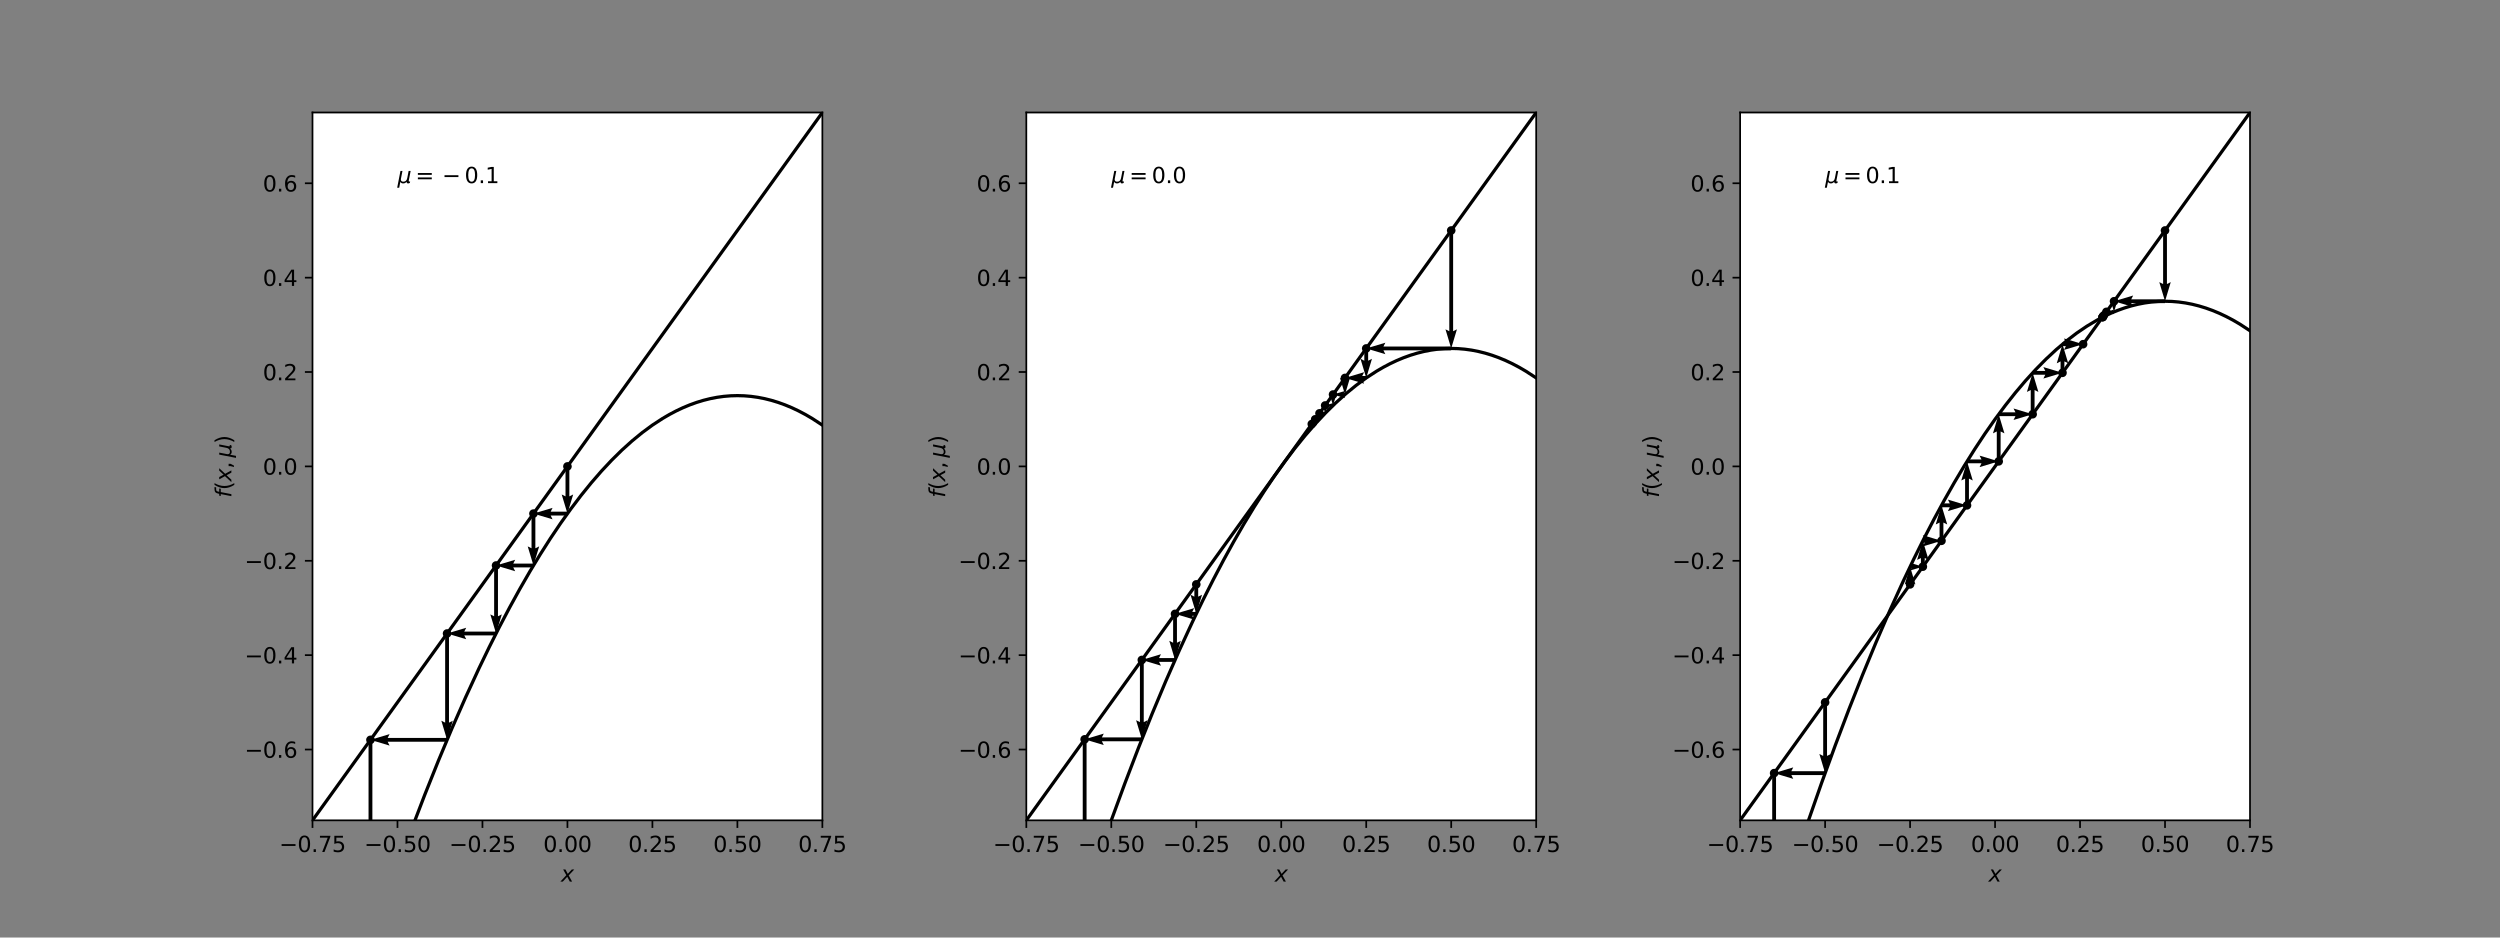 <?xml version="1.0" encoding="utf-8" standalone="no"?>
<!DOCTYPE svg PUBLIC "-//W3C//DTD SVG 1.1//EN"
  "http://www.w3.org/Graphics/SVG/1.1/DTD/svg11.dtd">
<svg height="432pt" version="1.1" viewBox="0 0 1152 432" width="1152pt" xmlns="http://www.w3.org/2000/svg" xmlns:xlink="http://www.w3.org/1999/xlink">
 <rect x="0" y="0" width="1152" height="432" fill="#808080" stroke="none"/>
 <defs>
  <style type="text/css">*{stroke-linecap:butt;stroke-linejoin:round;}</style>
 </defs>
 <g id="figure_1">
  <g id="patch_1">
   <path d="M 0 432 
L 1152 432 
L 1152 0 
L 0 0 
z
" style="fill:none;"/>
  </g>
  <g id="axes_1">
   <g id="patch_2">
    <path d="M 144 378 
L 378.947 378 
L 378.947 51.84 
L 144 51.84 
z
" style="fill:#ffffff;"/>
   </g>
   <g id="PathCollection_1">
    <defs>
     <path d="M 0 1.5 
C 0.398 1.5 0.779 1.342 1.061 1.061 
C 1.342 0.779 1.5 0.398 1.5 0 
C 1.5 -0.398 1.342 -0.779 1.061 -1.061 
C 0.779 -1.342 0.398 -1.5 0 -1.5 
C -0.398 -1.5 -0.779 -1.342 -1.061 -1.061 
C -1.342 -0.779 -1.5 -0.398 -1.5 0 
C -1.5 0.398 -1.342 0.779 -1.061 1.061 
C -0.779 1.342 -0.398 1.5 0 1.5 
z
" id="mcdb794237a" style="stroke:#000000;"/>
    </defs>
    <g clip-path="url(#p8ccc3c5c1f)">
     <use style="stroke:#000000;" x="261.474" xlink:href="#mcdb794237a" y="214.92"/>
     <use style="stroke:#000000;" x="245.811" xlink:href="#mcdb794237a" y="236.664"/>
     <use style="stroke:#000000;" x="228.581" xlink:href="#mcdb794237a" y="260.582"/>
     <use style="stroke:#000000;" x="206.01" xlink:href="#mcdb794237a" y="291.916"/>
     <use style="stroke:#000000;" x="170.708" xlink:href="#mcdb794237a" y="340.924"/>
     <use style="stroke:#000000;" x="102.447" xlink:href="#mcdb794237a" y="435.685"/>
     <use style="stroke:#000000;" x="-1" xlink:href="#mcdb794237a" y="579.293"/>
    </g>
   </g>
   <g id="Quiver_1">
    <path clip-path="url(#p8ccc3c5c1f)" d="M 262.355 214.92 
L 262.355 228.735 
L 264.117 227.853 
L 261.474 236.664 
L 258.831 227.853 
L 260.593 228.735 
L 260.593 214.92 
L 262.355 214.92 
"/>
   </g>
   <g id="Quiver_2">
    <path clip-path="url(#p8ccc3c5c1f)" d="M 261.474 237.545 
L 253.74 237.545 
L 254.621 239.307 
L 245.811 236.664 
L 254.621 234.021 
L 253.74 235.783 
L 261.474 235.783 
L 261.474 237.545 
"/>
   </g>
   <g id="Quiver_3">
    <path clip-path="url(#p8ccc3c5c1f)" d="M 246.692 236.664 
L 246.692 252.653 
L 248.454 251.772 
L 245.811 260.582 
L 243.167 251.772 
L 244.929 252.653 
L 244.929 236.664 
L 246.692 236.664 
"/>
   </g>
   <g id="Quiver_4">
    <path clip-path="url(#p8ccc3c5c1f)" d="M 245.811 261.463 
L 236.511 261.463 
L 237.392 263.226 
L 228.581 260.582 
L 237.392 257.939 
L 236.511 259.701 
L 245.811 259.701 
L 245.811 261.463 
"/>
   </g>
   <g id="Quiver_5">
    <path clip-path="url(#p8ccc3c5c1f)" d="M 229.462 260.582 
L 229.462 283.986 
L 231.224 283.105 
L 228.581 291.916 
L 225.938 283.105 
L 227.7 283.986 
L 227.7 260.582 
L 229.462 260.582 
"/>
   </g>
   <g id="Quiver_6">
    <path clip-path="url(#p8ccc3c5c1f)" d="M 228.581 292.797 
L 213.94 292.797 
L 214.821 294.559 
L 206.01 291.916 
L 214.821 289.272 
L 213.94 291.034 
L 228.581 291.034 
L 228.581 292.797 
"/>
   </g>
   <g id="Quiver_7">
    <path clip-path="url(#p8ccc3c5c1f)" d="M 206.891 291.916 
L 206.891 332.994 
L 208.654 332.113 
L 206.01 340.924 
L 203.367 332.113 
L 205.129 332.994 
L 205.129 291.916 
L 206.891 291.916 
"/>
   </g>
   <g id="Quiver_8">
    <path clip-path="url(#p8ccc3c5c1f)" d="M 206.01 341.805 
L 178.637 341.805 
L 179.518 343.567 
L 170.708 340.924 
L 179.518 338.28 
L 178.637 340.043 
L 206.01 340.043 
L 206.01 341.805 
"/>
   </g>
   <g id="Quiver_9">
    <path clip-path="url(#p8ccc3c5c1f)" d="M 171.589 340.924 
L 171.589 427.756 
L 173.351 426.875 
L 170.708 435.685 
L 168.065 426.875 
L 169.827 427.756 
L 169.827 340.924 
L 171.589 340.924 
"/>
   </g>
   <g id="Quiver_10">
    <path clip-path="url(#p8ccc3c5c1f)" d="M 170.708 436.566 
L 110.376 436.566 
L 111.257 438.328 
L 102.447 435.685 
L 111.257 433.042 
L 110.376 434.804 
L 170.708 434.804 
L 170.708 436.566 
"/>
   </g>
   <g id="Quiver_11">
    <path clip-path="url(#p8ccc3c5c1f)" d="M 103.328 435.685 
L 103.328 673.641 
L 105.09 672.759 
L 102.447 681.57 
L 99.804 672.759 
L 101.566 673.641 
L 101.566 435.685 
L 103.328 435.685 
"/>
   </g>
   <g id="Quiver_12">
    <path clip-path="url(#p8ccc3c5c1f)" d="M 102.447 682.451 
L -66.745 682.451 
L -65.864 684.213 
L -74.675 681.57 
L -65.864 678.927 
L -66.745 680.689 
L 102.447 680.689 
L 102.447 682.451 
"/>
   </g>
   <g id="Quiver_13">
    <path clip-path="url(#p8ccc3c5c1f)" d="M -73.794 681.57 
L -73.794 1696.866 
L -72.032 1695.985 
L -74.675 1704.796 
L -77.318 1695.985 
L -75.556 1696.866 
L -75.556 681.57 
L -73.794 681.57 
"/>
   </g>
   <g id="Quiver_14">
    <path clip-path="url(#p8ccc3c5c1f)" d="M -74.675 1705.677 
L -803.82 1705.677 
L -802.939 1707.439 
L -811.749 1704.796 
L -802.939 1702.153 
L -803.82 1703.915 
L -74.675 1703.915 
L -74.675 1705.677 
"/>
   </g>
   <g id="PathCollection_2">
    <g clip-path="url(#p8ccc3c5c1f)">
     <use style="stroke:#000000;" x="417.01" xlink:href="#mcdb794237a" y="-1"/>
     <use style="stroke:#000000;" x="-1" xlink:href="#mcdb794237a" y="579.293"/>
    </g>
   </g>
   <g id="Quiver_15">
    <path clip-path="url(#p8ccc3c5c1f)" d="M 1045.513 -872.28 
L 1045.513 4577.535 
L 1047.275 4576.653 
L 1044.632 4585.464 
L 1041.988 4576.653 
L 1043.751 4577.535 
L 1043.751 -872.28 
L 1045.513 -872.28 
"/>
   </g>
   <g id="Quiver_16">
    <path clip-path="url(#p8ccc3c5c1f)" d="M 1044.632 4586.345 
L -2878.892 4586.345 
L -2878.011 4588.107 
L -2886.821 4585.464 
L -2878.011 4582.821 
L -2878.892 4584.583 
L 1044.632 4584.583 
L 1044.632 4586.345 
"/>
   </g>
   <g id="Quiver_17">
    <path clip-path="url(#p8ccc3c5c1f)" d="M -2885.94 4585.464 
L -2885.94 92447.213 
L -2884.178 92446.332 
L -2886.821 92455.142 
L -2889.464 92446.332 
L -2887.702 92447.213 
L -2887.702 4585.464 
L -2885.94 4585.464 
"/>
   </g>
   <g id="Quiver_18">
    <path clip-path="url(#p8ccc3c5c1f)" d="M -2886.821 92456.023 
L -66175.279 92456.023 
L -66174.398 92457.786 
L -66183.208 92455.142 
L -66174.398 92452.499 
L -66175.279 92454.261 
L -2886.821 92454.261 
L -2886.821 92456.023 
"/>
   </g>
   <g id="Quiver_19">
    <path clip-path="url(#p8ccc3c5c1f)" d="M -66182.327 92455.142 
L -66182.327 207928.543 
L -66180.565 207927.662 
L -66183.208 207936.473 
L -66185.852 207927.662 
L -66184.089 207928.543 
L -66184.089 92455.142 
L -66182.327 92455.142 
"/>
   </g>
   <g id="Quiver_20">
    <path clip-path="url(#p8ccc3c5c1f)" d="M -66183.208 39221702.512 
L -181656.609 39221702.512 
L -181655.728 39221704.274 
L -181664.539 39221701.631 
L -181655.728 39221698.988 
L -181656.609 39221700.75 
L -66183.208 39221700.75 
L -66183.208 39221702.512 
"/>
   </g>
   <g id="Quiver_21">
    <path clip-path="url(#p8ccc3c5c1f)" d="M -28252696.586 39221701.631 
L -28252696.586 39337175.032 
L -28252694.824 39337174.151 
L -28252697.467 39337182.961 
L -28252700.111 39337174.151 
L -28252698.349 39337175.032 
L -28252698.349 39221701.631 
L -28252696.586 39221701.631 
"/>
   </g>
   <g id="Quiver_22">
    <path clip-path="url(#p8ccc3c5c1f)" d="M -28252697.467 7074749577675.006 
L -28368170.869 7074749577675.006 
L -28368169.987 7074749577676.769 
L -28368178.798 7074749577674.125 
L -28368169.987 7074749577671.481 
L -28368170.869 7074749577673.244 
L -28252697.467 7074749577673.244 
L -28252697.467 7074749577675.006 
"/>
   </g>
   <g id="Quiver_23">
    <path clip-path="url(#p8ccc3c5c1f)" d="M -5096252745206.11 7074749577674.125 
L -5096252745206.11 7074749693147.526 
L -5096252745204.348 7074749693146.645 
L -5096252745206.991 7074749693155.455 
L -5096252745209.635 7074749693146.645 
L -5096252745207.872 7074749693147.526 
L -5096252745207.872 7074749577674.125 
L -5096252745206.11 7074749577674.125 
"/>
   </g>
   <g id="Quiver_24">
    <path clip-path="url(#p8ccc3c5c1f)" d="M -5096252745206.991 230188013177416890449920 
L -5096252860680.393 230188013177416890449920 
L -5096252860679.511 230188013177416890449920 
L -5096252860688.321 230188013177416890449920 
L -5096252860679.511 230188013177416890449920 
L -5096252860680.393 230188013177416890449920 
L -5096252745206.991 230188013177416890449920 
L -5096252745206.991 230188013177416890449920 
"/>
   </g>
   <g id="Quiver_25">
    <path clip-path="url(#p8ccc3c5c1f)" d="M -165814532554895420030976 230188013177416890449920 
L -165814532554895420030976 230188013177416890449920 
L -165814532554895420030976 230188013177416890449920 
L -165814532554895420030976 230188013177416890449920 
L -165814532554895420030976 230188013177416890449920 
L -165814532554895420030976 230188013177416890449920 
L -165814532554895420030976 230188013177416890449920 
L -165814532554895420030976 230188013177416890449920 
"/>
   </g>
   <g id="Quiver_26">
    <path clip-path="url(#p8ccc3c5c1f)" d="M -165814532554895420030976 243683413404004142979665633130270684883189760 
L -165814532554895420030976 243683413404004142979665633130270684883189760 
L -165814532554895420030976 243683413404004142979665633130270684883189760 
L -165814532554895420030976 243683413404004142979665633130270684883189760 
L -165814532554895420030976 243683413404004142979665633130270684883189760 
L -165814532554895420030976 243683413404004142979665633130270684883189760 
L -165814532554895420030976 243683413404004142979665633130270684883189760 
L -165814532554895420030976 243683413404004142979665633130270684883189760 
"/>
   </g>
   <g id="Quiver_27">
    <path clip-path="url(#p8ccc3c5c1f)" d="M -175535861868807474213557405742713638618136576 243683413404004142979665633130270684883189760 
L -175535861868807474213557405742713638618136576 243683413404004142979665633130270684883189760 
L -175535861868807474213557405742713638618136576 243683413404004142979665633130270684883189760 
L -175535861868807474213557405742713638618136576 243683413404004142979665633130270684883189760 
L -175535861868807474213557405742713638618136576 243683413404004142979665633130270684883189760 
L -175535861868807474213557405742713638618136576 243683413404004142979665633130270684883189760 
L -175535861868807474213557405742713638618136576 243683413404004142979665633130270684883189760 
L -175535861868807474213557405742713638618136576 243683413404004142979665633130270684883189760 
"/>
   </g>
   <g id="Quiver_28">
    <path clip-path="url(#p8ccc3c5c1f)" d="M -175535861868807474213557405742713638618136576 273094214349828866086701894419451639368907068550962649244082607425776686840982083207168 
L -175535861868807474213557405742713638618136576 273094214349828866086701894419451639368907068550962649244082607425776686840982083207168 
L -175535861868807474213557405742713638618136576 273094214349828866086701894419451639368907068550962649244082607425776686840982083207168 
L -175535861868807474213557405742713638618136576 273094214349828866086701894419451639368907068550962649244082607425776686840982083207168 
L -175535861868807474213557405742713638618136576 273094214349828866086701894419451639368907068550962649244082607425776686840982083207168 
L -175535861868807474213557405742713638618136576 273094214349828866086701894419451639368907068550962649244082607425776686840982083207168 
L -175535861868807474213557405742713638618136576 273094214349828866086701894419451639368907068550962649244082607425776686840982083207168 
L -175535861868807474213557405742713638618136576 273094214349828866086701894419451639368907068550962649244082607425776686840982083207168 
"/>
   </g>
   <g id="matplotlib.axis_1">
    <g id="xtick_1">
     <g id="line2d_1">
      <defs>
       <path d="M 0 0 
L 0 3.5 
" id="m77456c7f6b" style="stroke:#000000;stroke-width:0.8;"/>
      </defs>
      <g>
       <use style="stroke:#000000;stroke-width:0.8;" x="144" xlink:href="#m77456c7f6b" y="378"/>
      </g>
     </g>
     <g id="text_1">
      <!-- −0.75 -->
      <g transform="translate(128.677 392.598)scale(0.1 -0.1)">
       <defs>
        <path d="M 678 2272 
L 4684 2272 
L 4684 1741 
L 678 1741 
L 678 2272 
z
" id="DejaVuSans-2212" transform="scale(0.016)"/>
        <path d="M 2034 4250 
Q 1547 4250 1301 3770 
Q 1056 3291 1056 2328 
Q 1056 1369 1301 889 
Q 1547 409 2034 409 
Q 2525 409 2770 889 
Q 3016 1369 3016 2328 
Q 3016 3291 2770 3770 
Q 2525 4250 2034 4250 
z
M 2034 4750 
Q 2819 4750 3233 4129 
Q 3647 3509 3647 2328 
Q 3647 1150 3233 529 
Q 2819 -91 2034 -91 
Q 1250 -91 836 529 
Q 422 1150 422 2328 
Q 422 3509 836 4129 
Q 1250 4750 2034 4750 
z
" id="DejaVuSans-30" transform="scale(0.016)"/>
        <path d="M 684 794 
L 1344 794 
L 1344 0 
L 684 0 
L 684 794 
z
" id="DejaVuSans-2e" transform="scale(0.016)"/>
        <path d="M 525 4666 
L 3525 4666 
L 3525 4397 
L 1831 0 
L 1172 0 
L 2766 4134 
L 525 4134 
L 525 4666 
z
" id="DejaVuSans-37" transform="scale(0.016)"/>
        <path d="M 691 4666 
L 3169 4666 
L 3169 4134 
L 1269 4134 
L 1269 2991 
Q 1406 3038 1543 3061 
Q 1681 3084 1819 3084 
Q 2600 3084 3056 2656 
Q 3513 2228 3513 1497 
Q 3513 744 3044 326 
Q 2575 -91 1722 -91 
Q 1428 -91 1123 -41 
Q 819 9 494 109 
L 494 744 
Q 775 591 1075 516 
Q 1375 441 1709 441 
Q 2250 441 2565 725 
Q 2881 1009 2881 1497 
Q 2881 1984 2565 2268 
Q 2250 2553 1709 2553 
Q 1456 2553 1204 2497 
Q 953 2441 691 2322 
L 691 4666 
z
" id="DejaVuSans-35" transform="scale(0.016)"/>
       </defs>
       <use xlink:href="#DejaVuSans-2212"/>
       <use x="83.789" xlink:href="#DejaVuSans-30"/>
       <use x="147.412" xlink:href="#DejaVuSans-2e"/>
       <use x="179.199" xlink:href="#DejaVuSans-37"/>
       <use x="242.822" xlink:href="#DejaVuSans-35"/>
      </g>
     </g>
    </g>
    <g id="xtick_2">
     <g id="line2d_2">
      <g>
       <use style="stroke:#000000;stroke-width:0.8;" x="183.158" xlink:href="#m77456c7f6b" y="378"/>
      </g>
     </g>
     <g id="text_2">
      <!-- −0.50 -->
      <g transform="translate(167.835 392.598)scale(0.1 -0.1)">
       <use xlink:href="#DejaVuSans-2212"/>
       <use x="83.789" xlink:href="#DejaVuSans-30"/>
       <use x="147.412" xlink:href="#DejaVuSans-2e"/>
       <use x="179.199" xlink:href="#DejaVuSans-35"/>
       <use x="242.822" xlink:href="#DejaVuSans-30"/>
      </g>
     </g>
    </g>
    <g id="xtick_3">
     <g id="line2d_3">
      <g>
       <use style="stroke:#000000;stroke-width:0.8;" x="222.316" xlink:href="#m77456c7f6b" y="378"/>
      </g>
     </g>
     <g id="text_3">
      <!-- −0.25 -->
      <g transform="translate(206.993 392.598)scale(0.1 -0.1)">
       <defs>
        <path d="M 1228 531 
L 3431 531 
L 3431 0 
L 469 0 
L 469 531 
Q 828 903 1448 1529 
Q 2069 2156 2228 2338 
Q 2531 2678 2651 2914 
Q 2772 3150 2772 3378 
Q 2772 3750 2511 3984 
Q 2250 4219 1831 4219 
Q 1534 4219 1204 4116 
Q 875 4013 500 3803 
L 500 4441 
Q 881 4594 1212 4672 
Q 1544 4750 1819 4750 
Q 2544 4750 2975 4387 
Q 3406 4025 3406 3419 
Q 3406 3131 3298 2873 
Q 3191 2616 2906 2266 
Q 2828 2175 2409 1742 
Q 1991 1309 1228 531 
z
" id="DejaVuSans-32" transform="scale(0.016)"/>
       </defs>
       <use xlink:href="#DejaVuSans-2212"/>
       <use x="83.789" xlink:href="#DejaVuSans-30"/>
       <use x="147.412" xlink:href="#DejaVuSans-2e"/>
       <use x="179.199" xlink:href="#DejaVuSans-32"/>
       <use x="242.822" xlink:href="#DejaVuSans-35"/>
      </g>
     </g>
    </g>
    <g id="xtick_4">
     <g id="line2d_4">
      <g>
       <use style="stroke:#000000;stroke-width:0.8;" x="261.474" xlink:href="#m77456c7f6b" y="378"/>
      </g>
     </g>
     <g id="text_4">
      <!-- 0.00 -->
      <g transform="translate(250.341 392.598)scale(0.1 -0.1)">
       <use xlink:href="#DejaVuSans-30"/>
       <use x="63.623" xlink:href="#DejaVuSans-2e"/>
       <use x="95.41" xlink:href="#DejaVuSans-30"/>
       <use x="159.033" xlink:href="#DejaVuSans-30"/>
      </g>
     </g>
    </g>
    <g id="xtick_5">
     <g id="line2d_5">
      <g>
       <use style="stroke:#000000;stroke-width:0.8;" x="300.632" xlink:href="#m77456c7f6b" y="378"/>
      </g>
     </g>
     <g id="text_5">
      <!-- 0.25 -->
      <g transform="translate(289.499 392.598)scale(0.1 -0.1)">
       <use xlink:href="#DejaVuSans-30"/>
       <use x="63.623" xlink:href="#DejaVuSans-2e"/>
       <use x="95.41" xlink:href="#DejaVuSans-32"/>
       <use x="159.033" xlink:href="#DejaVuSans-35"/>
      </g>
     </g>
    </g>
    <g id="xtick_6">
     <g id="line2d_6">
      <g>
       <use style="stroke:#000000;stroke-width:0.8;" x="339.789" xlink:href="#m77456c7f6b" y="378"/>
      </g>
     </g>
     <g id="text_6">
      <!-- 0.50 -->
      <g transform="translate(328.657 392.598)scale(0.1 -0.1)">
       <use xlink:href="#DejaVuSans-30"/>
       <use x="63.623" xlink:href="#DejaVuSans-2e"/>
       <use x="95.41" xlink:href="#DejaVuSans-35"/>
       <use x="159.033" xlink:href="#DejaVuSans-30"/>
      </g>
     </g>
    </g>
    <g id="xtick_7">
     <g id="line2d_7">
      <g>
       <use style="stroke:#000000;stroke-width:0.8;" x="378.947" xlink:href="#m77456c7f6b" y="378"/>
      </g>
     </g>
     <g id="text_7">
      <!-- 0.75 -->
      <g transform="translate(367.815 392.598)scale(0.1 -0.1)">
       <use xlink:href="#DejaVuSans-30"/>
       <use x="63.623" xlink:href="#DejaVuSans-2e"/>
       <use x="95.41" xlink:href="#DejaVuSans-37"/>
       <use x="159.033" xlink:href="#DejaVuSans-35"/>
      </g>
     </g>
    </g>
    <g id="text_8">
     <!-- $x$ -->
     <g transform="translate(258.474 406.277)scale(0.1 -0.1)">
      <defs>
       <path d="M 3841 3500 
L 2234 1784 
L 3219 0 
L 2559 0 
L 1819 1388 
L 531 0 
L -166 0 
L 1556 1844 
L 641 3500 
L 1300 3500 
L 1972 2234 
L 3144 3500 
L 3841 3500 
z
" id="DejaVuSans-Oblique-78" transform="scale(0.016)"/>
      </defs>
      <use transform="translate(0 0.312)" xlink:href="#DejaVuSans-Oblique-78"/>
     </g>
    </g>
   </g>
   <g id="matplotlib.axis_2">
    <g id="ytick_1">
     <g id="line2d_8">
      <defs>
       <path d="M 0 0 
L -3.5 0 
" id="mc57347536b" style="stroke:#000000;stroke-width:0.8;"/>
      </defs>
      <g>
       <use style="stroke:#000000;stroke-width:0.8;" x="144" xlink:href="#mc57347536b" y="345.384"/>
      </g>
     </g>
     <g id="text_9">
      <!-- −0.6 -->
      <g transform="translate(112.717 349.183)scale(0.1 -0.1)">
       <defs>
        <path d="M 2113 2584 
Q 1688 2584 1439 2293 
Q 1191 2003 1191 1497 
Q 1191 994 1439 701 
Q 1688 409 2113 409 
Q 2538 409 2786 701 
Q 3034 994 3034 1497 
Q 3034 2003 2786 2293 
Q 2538 2584 2113 2584 
z
M 3366 4563 
L 3366 3988 
Q 3128 4100 2886 4159 
Q 2644 4219 2406 4219 
Q 1781 4219 1451 3797 
Q 1122 3375 1075 2522 
Q 1259 2794 1537 2939 
Q 1816 3084 2150 3084 
Q 2853 3084 3261 2657 
Q 3669 2231 3669 1497 
Q 3669 778 3244 343 
Q 2819 -91 2113 -91 
Q 1303 -91 875 529 
Q 447 1150 447 2328 
Q 447 3434 972 4092 
Q 1497 4750 2381 4750 
Q 2619 4750 2861 4703 
Q 3103 4656 3366 4563 
z
" id="DejaVuSans-36" transform="scale(0.016)"/>
       </defs>
       <use xlink:href="#DejaVuSans-2212"/>
       <use x="83.789" xlink:href="#DejaVuSans-30"/>
       <use x="147.412" xlink:href="#DejaVuSans-2e"/>
       <use x="179.199" xlink:href="#DejaVuSans-36"/>
      </g>
     </g>
    </g>
    <g id="ytick_2">
     <g id="line2d_9">
      <g>
       <use style="stroke:#000000;stroke-width:0.8;" x="144" xlink:href="#mc57347536b" y="301.896"/>
      </g>
     </g>
     <g id="text_10">
      <!-- −0.4 -->
      <g transform="translate(112.717 305.695)scale(0.1 -0.1)">
       <defs>
        <path d="M 2419 4116 
L 825 1625 
L 2419 1625 
L 2419 4116 
z
M 2253 4666 
L 3047 4666 
L 3047 1625 
L 3713 1625 
L 3713 1100 
L 3047 1100 
L 3047 0 
L 2419 0 
L 2419 1100 
L 313 1100 
L 313 1709 
L 2253 4666 
z
" id="DejaVuSans-34" transform="scale(0.016)"/>
       </defs>
       <use xlink:href="#DejaVuSans-2212"/>
       <use x="83.789" xlink:href="#DejaVuSans-30"/>
       <use x="147.412" xlink:href="#DejaVuSans-2e"/>
       <use x="179.199" xlink:href="#DejaVuSans-34"/>
      </g>
     </g>
    </g>
    <g id="ytick_3">
     <g id="line2d_10">
      <g>
       <use style="stroke:#000000;stroke-width:0.8;" x="144" xlink:href="#mc57347536b" y="258.408"/>
      </g>
     </g>
     <g id="text_11">
      <!-- −0.2 -->
      <g transform="translate(112.717 262.207)scale(0.1 -0.1)">
       <use xlink:href="#DejaVuSans-2212"/>
       <use x="83.789" xlink:href="#DejaVuSans-30"/>
       <use x="147.412" xlink:href="#DejaVuSans-2e"/>
       <use x="179.199" xlink:href="#DejaVuSans-32"/>
      </g>
     </g>
    </g>
    <g id="ytick_4">
     <g id="line2d_11">
      <g>
       <use style="stroke:#000000;stroke-width:0.8;" x="144" xlink:href="#mc57347536b" y="214.92"/>
      </g>
     </g>
     <g id="text_12">
      <!-- 0.0 -->
      <g transform="translate(121.097 218.719)scale(0.1 -0.1)">
       <use xlink:href="#DejaVuSans-30"/>
       <use x="63.623" xlink:href="#DejaVuSans-2e"/>
       <use x="95.41" xlink:href="#DejaVuSans-30"/>
      </g>
     </g>
    </g>
    <g id="ytick_5">
     <g id="line2d_12">
      <g>
       <use style="stroke:#000000;stroke-width:0.8;" x="144" xlink:href="#mc57347536b" y="171.432"/>
      </g>
     </g>
     <g id="text_13">
      <!-- 0.2 -->
      <g transform="translate(121.097 175.231)scale(0.1 -0.1)">
       <use xlink:href="#DejaVuSans-30"/>
       <use x="63.623" xlink:href="#DejaVuSans-2e"/>
       <use x="95.41" xlink:href="#DejaVuSans-32"/>
      </g>
     </g>
    </g>
    <g id="ytick_6">
     <g id="line2d_13">
      <g>
       <use style="stroke:#000000;stroke-width:0.8;" x="144" xlink:href="#mc57347536b" y="127.944"/>
      </g>
     </g>
     <g id="text_14">
      <!-- 0.4 -->
      <g transform="translate(121.097 131.743)scale(0.1 -0.1)">
       <use xlink:href="#DejaVuSans-30"/>
       <use x="63.623" xlink:href="#DejaVuSans-2e"/>
       <use x="95.41" xlink:href="#DejaVuSans-34"/>
      </g>
     </g>
    </g>
    <g id="ytick_7">
     <g id="line2d_14">
      <g>
       <use style="stroke:#000000;stroke-width:0.8;" x="144" xlink:href="#mc57347536b" y="84.456"/>
      </g>
     </g>
     <g id="text_15">
      <!-- 0.6 -->
      <g transform="translate(121.097 88.255)scale(0.1 -0.1)">
       <use xlink:href="#DejaVuSans-30"/>
       <use x="63.623" xlink:href="#DejaVuSans-2e"/>
       <use x="95.41" xlink:href="#DejaVuSans-36"/>
      </g>
     </g>
    </g>
    <g id="text_16">
     <!-- $f(x, \mu)$ -->
     <g transform="translate(106.617 229.32)rotate(-90)scale(0.1 -0.1)">
      <defs>
       <path d="M 3059 4863 
L 2969 4384 
L 2419 4384 
Q 2106 4384 1964 4261 
Q 1822 4138 1753 3809 
L 1691 3500 
L 2638 3500 
L 2553 3053 
L 1606 3053 
L 1013 0 
L 434 0 
L 1031 3053 
L 481 3053 
L 563 3500 
L 1113 3500 
L 1159 3744 
Q 1278 4363 1576 4613 
Q 1875 4863 2516 4863 
L 3059 4863 
z
" id="DejaVuSans-Oblique-66" transform="scale(0.016)"/>
       <path d="M 1984 4856 
Q 1566 4138 1362 3434 
Q 1159 2731 1159 2009 
Q 1159 1288 1364 580 
Q 1569 -128 1984 -844 
L 1484 -844 
Q 1016 -109 783 600 
Q 550 1309 550 2009 
Q 550 2706 781 3412 
Q 1013 4119 1484 4856 
L 1984 4856 
z
" id="DejaVuSans-28" transform="scale(0.016)"/>
       <path d="M 750 794 
L 1409 794 
L 1409 256 
L 897 -744 
L 494 -744 
L 750 256 
L 750 794 
z
" id="DejaVuSans-2c" transform="scale(0.016)"/>
       <path d="M -84 -1331 
L 856 3500 
L 1434 3500 
L 1009 1322 
Q 997 1256 987 1175 
Q 978 1094 978 1013 
Q 978 722 1161 565 
Q 1344 409 1684 409 
Q 2147 409 2431 671 
Q 2716 934 2816 1459 
L 3213 3500 
L 3788 3500 
L 3266 809 
Q 3253 750 3248 706 
Q 3244 663 3244 628 
Q 3244 531 3283 486 
Q 3322 441 3406 441 
Q 3438 441 3492 456 
Q 3547 472 3647 513 
L 3559 50 
Q 3422 -19 3297 -55 
Q 3172 -91 3053 -91 
Q 2847 -91 2730 40 
Q 2613 172 2613 403 
Q 2438 153 2195 31 
Q 1953 -91 1625 -91 
Q 1334 -91 1117 43 
Q 900 178 831 397 
L 494 -1331 
L -84 -1331 
z
" id="DejaVuSans-Oblique-3bc" transform="scale(0.016)"/>
       <path d="M 513 4856 
L 1013 4856 
Q 1481 4119 1714 3412 
Q 1947 2706 1947 2009 
Q 1947 1309 1714 600 
Q 1481 -109 1013 -844 
L 513 -844 
Q 928 -128 1133 580 
Q 1338 1288 1338 2009 
Q 1338 2731 1133 3434 
Q 928 4138 513 4856 
z
" id="DejaVuSans-29" transform="scale(0.016)"/>
      </defs>
      <use transform="translate(0 0.016)" xlink:href="#DejaVuSans-Oblique-66"/>
      <use transform="translate(35.205 0.016)" xlink:href="#DejaVuSans-28"/>
      <use transform="translate(74.219 0.016)" xlink:href="#DejaVuSans-Oblique-78"/>
      <use transform="translate(133.398 0.016)" xlink:href="#DejaVuSans-2c"/>
      <use transform="translate(184.668 0.016)" xlink:href="#DejaVuSans-Oblique-3bc"/>
      <use transform="translate(248.291 0.016)" xlink:href="#DejaVuSans-29"/>
     </g>
    </g>
   </g>
   <g id="line2d_15">
    <path clip-path="url(#p8ccc3c5c1f)" d="M 171.608 433 
L 176.893 417.487 
L 183.158 399.744 
L 189.423 382.697 
L 195.688 366.345 
L 201.954 350.69 
L 208.219 335.73 
L 214.484 321.466 
L 220.749 307.897 
L 225.448 298.178 
L 230.147 288.85 
L 234.846 279.913 
L 239.545 271.367 
L 244.244 263.213 
L 248.943 255.451 
L 253.642 248.08 
L 258.341 241.1 
L 263.04 234.511 
L 267.739 228.314 
L 272.438 222.509 
L 277.137 217.094 
L 281.836 212.072 
L 286.535 207.44 
L 291.234 203.2 
L 295.933 199.351 
L 300.632 195.894 
L 305.331 192.828 
L 308.463 191.002 
L 311.596 189.349 
L 314.728 187.87 
L 317.861 186.566 
L 320.994 185.435 
L 324.126 184.478 
L 327.259 183.696 
L 330.392 183.087 
L 333.524 182.652 
L 336.657 182.391 
L 339.789 182.304 
L 342.922 182.391 
L 346.055 182.652 
L 349.187 183.087 
L 352.32 183.696 
L 355.453 184.478 
L 358.585 185.435 
L 361.718 186.566 
L 364.851 187.87 
L 367.983 189.349 
L 371.116 191.002 
L 374.248 192.828 
L 378.947 195.894 
L 378.947 195.894 
" style="fill:none;stroke:#000000;stroke-linecap:square;stroke-width:1.5;"/>
   </g>
   <g id="line2d_16">
    <path clip-path="url(#p8ccc3c5c1f)" d="M 144 378 
L 378.947 51.84 
L 378.947 51.84 
" style="fill:none;stroke:#000000;stroke-linecap:square;stroke-width:1.5;"/>
   </g>
   <g id="patch_3">
    <path d="M 144 378 
L 144 51.84 
" style="fill:none;stroke:#000000;stroke-linecap:square;stroke-linejoin:miter;stroke-width:0.8;"/>
   </g>
   <g id="patch_4">
    <path d="M 378.947 378 
L 378.947 51.84 
" style="fill:none;stroke:#000000;stroke-linecap:square;stroke-linejoin:miter;stroke-width:0.8;"/>
   </g>
   <g id="patch_5">
    <path d="M 144 378 
L 378.947 378 
" style="fill:none;stroke:#000000;stroke-linecap:square;stroke-linejoin:miter;stroke-width:0.8;"/>
   </g>
   <g id="patch_6">
    <path d="M 144 51.84 
L 378.947 51.84 
" style="fill:none;stroke:#000000;stroke-linecap:square;stroke-linejoin:miter;stroke-width:0.8;"/>
   </g>
   <g id="text_17">
    <!-- $\mu = -0.1$ -->
    <g transform="translate(183.158 84.456)scale(0.1 -0.1)">
     <defs>
      <path d="M 678 2906 
L 4684 2906 
L 4684 2381 
L 678 2381 
L 678 2906 
z
M 678 1631 
L 4684 1631 
L 4684 1100 
L 678 1100 
L 678 1631 
z
" id="DejaVuSans-3d" transform="scale(0.016)"/>
      <path d="M 794 531 
L 1825 531 
L 1825 4091 
L 703 3866 
L 703 4441 
L 1819 4666 
L 2450 4666 
L 2450 531 
L 3481 531 
L 3481 0 
L 794 0 
L 794 531 
z
" id="DejaVuSans-31" transform="scale(0.016)"/>
     </defs>
     <use transform="translate(0 0.781)" xlink:href="#DejaVuSans-Oblique-3bc"/>
     <use transform="translate(83.105 0.781)" xlink:href="#DejaVuSans-3d"/>
     <use transform="translate(205.859 0.781)" xlink:href="#DejaVuSans-2212"/>
     <use transform="translate(309.131 0.781)" xlink:href="#DejaVuSans-30"/>
     <use transform="translate(372.754 0.781)" xlink:href="#DejaVuSans-2e"/>
     <use transform="translate(404.541 0.781)" xlink:href="#DejaVuSans-31"/>
    </g>
   </g>
  </g>
  <g id="axes_2">
   <g id="patch_7">
    <path d="M 472.926 378 
L 707.874 378 
L 707.874 51.84 
L 472.926 51.84 
z
" style="fill:#ffffff;"/>
   </g>
   <g id="PathCollection_3">
    <g clip-path="url(#p814d5cfb5d)">
     <use style="stroke:#000000;" x="668.716" xlink:href="#mcdb794237a" y="106.2"/>
     <use style="stroke:#000000;" x="629.558" xlink:href="#mcdb794237a" y="160.56"/>
     <use style="stroke:#000000;" x="619.768" xlink:href="#mcdb794237a" y="174.15"/>
     <use style="stroke:#000000;" x="614.262" xlink:href="#mcdb794237a" y="181.794"/>
     <use style="stroke:#000000;" x="610.627" xlink:href="#mcdb794237a" y="186.841"/>
     <use style="stroke:#000000;" x="608.015" xlink:href="#mcdb794237a" y="190.467"/>
     <use style="stroke:#000000;" x="606.034" xlink:href="#mcdb794237a" y="193.217"/>
     <use style="stroke:#000000;" x="604.473" xlink:href="#mcdb794237a" y="195.383"/>
    </g>
   </g>
   <g id="Quiver_29">
    <path clip-path="url(#p814d5cfb5d)" d="M 669.597 106.2 
L 669.597 152.631 
L 671.359 151.749 
L 668.716 160.56 
L 666.073 151.749 
L 667.835 152.631 
L 667.835 106.2 
L 669.597 106.2 
"/>
   </g>
   <g id="Quiver_30">
    <path clip-path="url(#p814d5cfb5d)" d="M 668.716 161.441 
L 637.487 161.441 
L 638.368 163.203 
L 629.558 160.56 
L 638.368 157.917 
L 637.487 159.679 
L 668.716 159.679 
L 668.716 161.441 
"/>
   </g>
   <g id="Quiver_31">
    <path clip-path="url(#p814d5cfb5d)" d="M 630.439 160.56 
L 630.439 166.221 
L 632.201 165.339 
L 629.558 174.15 
L 626.915 165.339 
L 628.677 166.221 
L 628.677 160.56 
L 630.439 160.56 
"/>
   </g>
   <g id="Quiver_32">
    <path clip-path="url(#p814d5cfb5d)" d="M 629.558 175.031 
L 627.698 175.031 
L 628.579 176.793 
L 619.768 174.15 
L 628.579 171.507 
L 627.698 173.269 
L 629.558 173.269 
L 629.558 175.031 
"/>
   </g>
   <g id="Quiver_33">
    <path clip-path="url(#p814d5cfb5d)" d="M 620.533 174.15 
L 620.533 174.914 
L 622.062 174.15 
L 619.768 181.794 
L 617.475 174.15 
L 619.004 174.914 
L 619.004 174.15 
L 620.533 174.15 
"/>
   </g>
   <g id="Quiver_34">
    <path clip-path="url(#p814d5cfb5d)" d="M 619.768 182.345 
L 619.218 182.345 
L 619.768 183.446 
L 614.262 181.794 
L 619.768 180.142 
L 619.218 181.244 
L 619.768 181.244 
L 619.768 182.345 
"/>
   </g>
   <g id="Quiver_35">
    <path clip-path="url(#p814d5cfb5d)" d="M 614.766 181.794 
L 614.766 182.299 
L 615.776 181.794 
L 614.262 186.841 
L 612.748 181.794 
L 613.757 182.299 
L 613.757 181.794 
L 614.766 181.794 
"/>
   </g>
   <g id="Quiver_36">
    <path clip-path="url(#p814d5cfb5d)" d="M 614.262 187.204 
L 613.898 187.204 
L 614.262 187.931 
L 610.627 186.841 
L 614.262 185.75 
L 613.898 186.477 
L 614.262 186.477 
L 614.262 187.204 
"/>
   </g>
   <g id="Quiver_37">
    <path clip-path="url(#p814d5cfb5d)" d="M 610.989 186.841 
L 610.989 187.203 
L 611.714 186.841 
L 610.627 190.467 
L 609.539 186.841 
L 610.264 187.203 
L 610.264 186.841 
L 610.989 186.841 
"/>
   </g>
   <g id="Quiver_38">
    <path clip-path="url(#p814d5cfb5d)" d="M 610.627 190.728 
L 610.365 190.728 
L 610.627 191.25 
L 608.015 190.467 
L 610.627 189.683 
L 610.365 190.206 
L 610.627 190.206 
L 610.627 190.728 
"/>
   </g>
   <g id="Quiver_39">
    <path clip-path="url(#p814d5cfb5d)" d="M 608.29 190.467 
L 608.29 190.742 
L 608.84 190.467 
L 608.015 193.217 
L 607.19 190.467 
L 607.74 190.742 
L 607.74 190.467 
L 608.29 190.467 
"/>
   </g>
   <g id="Quiver_40">
    <path clip-path="url(#p814d5cfb5d)" d="M 608.015 193.415 
L 607.817 193.415 
L 608.015 193.811 
L 606.034 193.217 
L 608.015 192.623 
L 607.817 193.019 
L 608.015 193.019 
L 608.015 193.415 
"/>
   </g>
   <g id="Quiver_41">
    <path clip-path="url(#p814d5cfb5d)" d="M 606.25 193.217 
L 606.25 193.433 
L 606.684 193.217 
L 606.034 195.383 
L 605.384 193.217 
L 605.817 193.433 
L 605.817 193.217 
L 606.25 193.217 
"/>
   </g>
   <g id="Quiver_42">
    <path clip-path="url(#p814d5cfb5d)" d="M 605.153 195.383 
L 605.593 196.146 
L 606.474 196.146 
L 606.915 195.383 
L 606.474 194.62 
L 605.593 194.62 
L 605.153 195.383 
L 605.593 196.146 
"/>
   </g>
   <g id="PathCollection_4">
    <g clip-path="url(#p814d5cfb5d)">
     <use style="stroke:#000000;" x="551.242" xlink:href="#mcdb794237a" y="269.28"/>
     <use style="stroke:#000000;" x="541.453" xlink:href="#mcdb794237a" y="282.87"/>
     <use style="stroke:#000000;" x="526.157" xlink:href="#mcdb794237a" y="304.104"/>
     <use style="stroke:#000000;" x="499.807" xlink:href="#mcdb794237a" y="340.684"/>
     <use style="stroke:#000000;" x="447.409" xlink:href="#mcdb794237a" y="413.424"/>
     <use style="stroke:#000000;" x="316.871" xlink:href="#mcdb794237a" y="594.64"/>
     <use style="stroke:#000000;" x="-1" xlink:href="#mcdb794237a" y="1035.917"/>
    </g>
   </g>
   <g id="Quiver_43">
    <path clip-path="url(#p814d5cfb5d)" d="M 552.123 269.28 
L 552.123 274.941 
L 553.885 274.059 
L 551.242 282.87 
L 548.599 274.059 
L 550.361 274.941 
L 550.361 269.28 
L 552.123 269.28 
"/>
   </g>
   <g id="Quiver_44">
    <path clip-path="url(#p814d5cfb5d)" d="M 551.242 283.751 
L 549.382 283.751 
L 550.263 285.513 
L 541.453 282.87 
L 550.263 280.227 
L 549.382 281.989 
L 551.242 281.989 
L 551.242 283.751 
"/>
   </g>
   <g id="Quiver_45">
    <path clip-path="url(#p814d5cfb5d)" d="M 542.334 282.87 
L 542.334 296.175 
L 544.096 295.294 
L 541.453 304.104 
L 538.809 295.294 
L 540.572 296.175 
L 540.572 282.87 
L 542.334 282.87 
"/>
   </g>
   <g id="Quiver_46">
    <path clip-path="url(#p814d5cfb5d)" d="M 541.453 304.985 
L 534.086 304.985 
L 534.967 306.748 
L 526.157 304.104 
L 534.967 301.461 
L 534.086 303.223 
L 541.453 303.223 
L 541.453 304.985 
"/>
   </g>
   <g id="Quiver_47">
    <path clip-path="url(#p814d5cfb5d)" d="M 527.038 304.104 
L 527.038 332.754 
L 528.8 331.873 
L 526.157 340.684 
L 523.513 331.873 
L 525.276 332.754 
L 525.276 304.104 
L 527.038 304.104 
"/>
   </g>
   <g id="Quiver_48">
    <path clip-path="url(#p814d5cfb5d)" d="M 526.157 341.565 
L 507.736 341.565 
L 508.617 343.327 
L 499.807 340.684 
L 508.617 338.041 
L 507.736 339.803 
L 526.157 339.803 
L 526.157 341.565 
"/>
   </g>
   <g id="Quiver_49">
    <path clip-path="url(#p814d5cfb5d)" d="M 500.688 340.684 
L 500.688 405.494 
L 502.45 404.613 
L 499.807 413.424 
L 497.164 404.613 
L 498.926 405.494 
L 498.926 340.684 
L 500.688 340.684 
"/>
   </g>
   <g id="Quiver_50">
    <path clip-path="url(#p814d5cfb5d)" d="M 499.807 414.305 
L 455.338 414.305 
L 456.22 416.067 
L 447.409 413.424 
L 456.22 410.781 
L 455.338 412.543 
L 499.807 412.543 
L 499.807 414.305 
"/>
   </g>
   <g id="Quiver_51">
    <path clip-path="url(#p814d5cfb5d)" d="M 448.29 413.424 
L 448.29 586.711 
L 450.052 585.83 
L 447.409 594.64 
L 444.766 585.83 
L 446.528 586.711 
L 446.528 413.424 
L 448.29 413.424 
"/>
   </g>
   <g id="Quiver_52">
    <path clip-path="url(#p814d5cfb5d)" d="M 447.409 595.522 
L 324.8 595.522 
L 325.681 597.284 
L 316.871 594.64 
L 325.681 591.997 
L 324.8 593.759 
L 447.409 593.759 
L 447.409 595.522 
"/>
   </g>
   <g id="Quiver_53">
    <path clip-path="url(#p814d5cfb5d)" d="M 317.752 594.64 
L 317.752 1249.825 
L 319.514 1248.944 
L 316.871 1257.755 
L 314.228 1248.944 
L 315.99 1249.825 
L 315.99 594.64 
L 317.752 594.64 
"/>
   </g>
   <g id="Quiver_54">
    <path clip-path="url(#p814d5cfb5d)" d="M 316.871 1258.636 
L -152.87 1258.636 
L -151.989 1260.398 
L -160.8 1257.755 
L -151.989 1255.112 
L -152.87 1256.874 
L 316.871 1256.874 
L 316.871 1258.636 
"/>
   </g>
   <g id="Quiver_55">
    <path clip-path="url(#p814d5cfb5d)" d="M -159.919 1257.755 
L -159.919 6251.227 
L -158.157 6250.346 
L -160.8 6259.157 
L -163.443 6250.346 
L -161.681 6251.227 
L -161.681 1257.755 
L -159.919 1257.755 
"/>
   </g>
   <g id="Quiver_56">
    <path clip-path="url(#p814d5cfb5d)" d="M -160.8 6260.038 
L -3755.6 6260.038 
L -3754.718 6261.8 
L -3763.529 6259.157 
L -3754.718 6256.513 
L -3755.6 6258.276 
L -160.8 6258.276 
L -160.8 6260.038 
"/>
   </g>
   <g id="matplotlib.axis_3">
    <g id="xtick_8">
     <g id="line2d_17">
      <g>
       <use style="stroke:#000000;stroke-width:0.8;" x="472.926" xlink:href="#m77456c7f6b" y="378"/>
      </g>
     </g>
     <g id="text_18">
      <!-- −0.75 -->
      <g transform="translate(457.604 392.598)scale(0.1 -0.1)">
       <use xlink:href="#DejaVuSans-2212"/>
       <use x="83.789" xlink:href="#DejaVuSans-30"/>
       <use x="147.412" xlink:href="#DejaVuSans-2e"/>
       <use x="179.199" xlink:href="#DejaVuSans-37"/>
       <use x="242.822" xlink:href="#DejaVuSans-35"/>
      </g>
     </g>
    </g>
    <g id="xtick_9">
     <g id="line2d_18">
      <g>
       <use style="stroke:#000000;stroke-width:0.8;" x="512.084" xlink:href="#m77456c7f6b" y="378"/>
      </g>
     </g>
     <g id="text_19">
      <!-- −0.50 -->
      <g transform="translate(496.762 392.598)scale(0.1 -0.1)">
       <use xlink:href="#DejaVuSans-2212"/>
       <use x="83.789" xlink:href="#DejaVuSans-30"/>
       <use x="147.412" xlink:href="#DejaVuSans-2e"/>
       <use x="179.199" xlink:href="#DejaVuSans-35"/>
       <use x="242.822" xlink:href="#DejaVuSans-30"/>
      </g>
     </g>
    </g>
    <g id="xtick_10">
     <g id="line2d_19">
      <g>
       <use style="stroke:#000000;stroke-width:0.8;" x="551.242" xlink:href="#m77456c7f6b" y="378"/>
      </g>
     </g>
     <g id="text_20">
      <!-- −0.25 -->
      <g transform="translate(535.919 392.598)scale(0.1 -0.1)">
       <use xlink:href="#DejaVuSans-2212"/>
       <use x="83.789" xlink:href="#DejaVuSans-30"/>
       <use x="147.412" xlink:href="#DejaVuSans-2e"/>
       <use x="179.199" xlink:href="#DejaVuSans-32"/>
       <use x="242.822" xlink:href="#DejaVuSans-35"/>
      </g>
     </g>
    </g>
    <g id="xtick_11">
     <g id="line2d_20">
      <g>
       <use style="stroke:#000000;stroke-width:0.8;" x="590.4" xlink:href="#m77456c7f6b" y="378"/>
      </g>
     </g>
     <g id="text_21">
      <!-- 0.00 -->
      <g transform="translate(579.267 392.598)scale(0.1 -0.1)">
       <use xlink:href="#DejaVuSans-30"/>
       <use x="63.623" xlink:href="#DejaVuSans-2e"/>
       <use x="95.41" xlink:href="#DejaVuSans-30"/>
       <use x="159.033" xlink:href="#DejaVuSans-30"/>
      </g>
     </g>
    </g>
    <g id="xtick_12">
     <g id="line2d_21">
      <g>
       <use style="stroke:#000000;stroke-width:0.8;" x="629.558" xlink:href="#m77456c7f6b" y="378"/>
      </g>
     </g>
     <g id="text_22">
      <!-- 0.25 -->
      <g transform="translate(618.425 392.598)scale(0.1 -0.1)">
       <use xlink:href="#DejaVuSans-30"/>
       <use x="63.623" xlink:href="#DejaVuSans-2e"/>
       <use x="95.41" xlink:href="#DejaVuSans-32"/>
       <use x="159.033" xlink:href="#DejaVuSans-35"/>
      </g>
     </g>
    </g>
    <g id="xtick_13">
     <g id="line2d_22">
      <g>
       <use style="stroke:#000000;stroke-width:0.8;" x="668.716" xlink:href="#m77456c7f6b" y="378"/>
      </g>
     </g>
     <g id="text_23">
      <!-- 0.50 -->
      <g transform="translate(657.583 392.598)scale(0.1 -0.1)">
       <use xlink:href="#DejaVuSans-30"/>
       <use x="63.623" xlink:href="#DejaVuSans-2e"/>
       <use x="95.41" xlink:href="#DejaVuSans-35"/>
       <use x="159.033" xlink:href="#DejaVuSans-30"/>
      </g>
     </g>
    </g>
    <g id="xtick_14">
     <g id="line2d_23">
      <g>
       <use style="stroke:#000000;stroke-width:0.8;" x="707.874" xlink:href="#m77456c7f6b" y="378"/>
      </g>
     </g>
     <g id="text_24">
      <!-- 0.75 -->
      <g transform="translate(696.741 392.598)scale(0.1 -0.1)">
       <use xlink:href="#DejaVuSans-30"/>
       <use x="63.623" xlink:href="#DejaVuSans-2e"/>
       <use x="95.41" xlink:href="#DejaVuSans-37"/>
       <use x="159.033" xlink:href="#DejaVuSans-35"/>
      </g>
     </g>
    </g>
    <g id="text_25">
     <!-- $x$ -->
     <g transform="translate(587.4 406.277)scale(0.1 -0.1)">
      <use transform="translate(0 0.312)" xlink:href="#DejaVuSans-Oblique-78"/>
     </g>
    </g>
   </g>
   <g id="matplotlib.axis_4">
    <g id="ytick_8">
     <g id="line2d_24">
      <g>
       <use style="stroke:#000000;stroke-width:0.8;" x="472.926" xlink:href="#mc57347536b" y="345.384"/>
      </g>
     </g>
     <g id="text_26">
      <!-- −0.6 -->
      <g transform="translate(441.644 349.183)scale(0.1 -0.1)">
       <use xlink:href="#DejaVuSans-2212"/>
       <use x="83.789" xlink:href="#DejaVuSans-30"/>
       <use x="147.412" xlink:href="#DejaVuSans-2e"/>
       <use x="179.199" xlink:href="#DejaVuSans-36"/>
      </g>
     </g>
    </g>
    <g id="ytick_9">
     <g id="line2d_25">
      <g>
       <use style="stroke:#000000;stroke-width:0.8;" x="472.926" xlink:href="#mc57347536b" y="301.896"/>
      </g>
     </g>
     <g id="text_27">
      <!-- −0.4 -->
      <g transform="translate(441.644 305.695)scale(0.1 -0.1)">
       <use xlink:href="#DejaVuSans-2212"/>
       <use x="83.789" xlink:href="#DejaVuSans-30"/>
       <use x="147.412" xlink:href="#DejaVuSans-2e"/>
       <use x="179.199" xlink:href="#DejaVuSans-34"/>
      </g>
     </g>
    </g>
    <g id="ytick_10">
     <g id="line2d_26">
      <g>
       <use style="stroke:#000000;stroke-width:0.8;" x="472.926" xlink:href="#mc57347536b" y="258.408"/>
      </g>
     </g>
     <g id="text_28">
      <!-- −0.2 -->
      <g transform="translate(441.644 262.207)scale(0.1 -0.1)">
       <use xlink:href="#DejaVuSans-2212"/>
       <use x="83.789" xlink:href="#DejaVuSans-30"/>
       <use x="147.412" xlink:href="#DejaVuSans-2e"/>
       <use x="179.199" xlink:href="#DejaVuSans-32"/>
      </g>
     </g>
    </g>
    <g id="ytick_11">
     <g id="line2d_27">
      <g>
       <use style="stroke:#000000;stroke-width:0.8;" x="472.926" xlink:href="#mc57347536b" y="214.92"/>
      </g>
     </g>
     <g id="text_29">
      <!-- 0.0 -->
      <g transform="translate(450.023 218.719)scale(0.1 -0.1)">
       <use xlink:href="#DejaVuSans-30"/>
       <use x="63.623" xlink:href="#DejaVuSans-2e"/>
       <use x="95.41" xlink:href="#DejaVuSans-30"/>
      </g>
     </g>
    </g>
    <g id="ytick_12">
     <g id="line2d_28">
      <g>
       <use style="stroke:#000000;stroke-width:0.8;" x="472.926" xlink:href="#mc57347536b" y="171.432"/>
      </g>
     </g>
     <g id="text_30">
      <!-- 0.2 -->
      <g transform="translate(450.023 175.231)scale(0.1 -0.1)">
       <use xlink:href="#DejaVuSans-30"/>
       <use x="63.623" xlink:href="#DejaVuSans-2e"/>
       <use x="95.41" xlink:href="#DejaVuSans-32"/>
      </g>
     </g>
    </g>
    <g id="ytick_13">
     <g id="line2d_29">
      <g>
       <use style="stroke:#000000;stroke-width:0.8;" x="472.926" xlink:href="#mc57347536b" y="127.944"/>
      </g>
     </g>
     <g id="text_31">
      <!-- 0.4 -->
      <g transform="translate(450.023 131.743)scale(0.1 -0.1)">
       <use xlink:href="#DejaVuSans-30"/>
       <use x="63.623" xlink:href="#DejaVuSans-2e"/>
       <use x="95.41" xlink:href="#DejaVuSans-34"/>
      </g>
     </g>
    </g>
    <g id="ytick_14">
     <g id="line2d_30">
      <g>
       <use style="stroke:#000000;stroke-width:0.8;" x="472.926" xlink:href="#mc57347536b" y="84.456"/>
      </g>
     </g>
     <g id="text_32">
      <!-- 0.6 -->
      <g transform="translate(450.023 88.255)scale(0.1 -0.1)">
       <use xlink:href="#DejaVuSans-30"/>
       <use x="63.623" xlink:href="#DejaVuSans-2e"/>
       <use x="95.41" xlink:href="#DejaVuSans-36"/>
      </g>
     </g>
    </g>
    <g id="text_33">
     <!-- $f(x, \mu)$ -->
     <g transform="translate(435.544 229.32)rotate(-90)scale(0.1 -0.1)">
      <use transform="translate(0 0.016)" xlink:href="#DejaVuSans-Oblique-66"/>
      <use transform="translate(35.205 0.016)" xlink:href="#DejaVuSans-28"/>
      <use transform="translate(74.219 0.016)" xlink:href="#DejaVuSans-Oblique-78"/>
      <use transform="translate(133.398 0.016)" xlink:href="#DejaVuSans-2c"/>
      <use transform="translate(184.668 0.016)" xlink:href="#DejaVuSans-Oblique-3bc"/>
      <use transform="translate(248.291 0.016)" xlink:href="#DejaVuSans-29"/>
     </g>
    </g>
   </g>
   <g id="line2d_31">
    <path clip-path="url(#p814d5cfb5d)" d="M 493.391 433 
L 499.554 414.182 
L 505.819 395.743 
L 512.084 378 
L 518.349 360.953 
L 524.615 344.601 
L 530.88 328.946 
L 537.145 313.986 
L 543.411 299.722 
L 549.676 286.153 
L 554.375 276.434 
L 559.074 267.106 
L 563.773 258.169 
L 568.472 249.623 
L 573.171 241.469 
L 577.869 233.707 
L 582.568 226.336 
L 587.267 219.356 
L 591.966 212.767 
L 596.665 206.57 
L 601.364 200.765 
L 606.063 195.35 
L 610.762 190.328 
L 615.461 185.696 
L 620.16 181.456 
L 624.859 177.607 
L 629.558 174.15 
L 634.257 171.084 
L 637.389 169.258 
L 640.522 167.605 
L 643.655 166.126 
L 646.787 164.822 
L 649.92 163.691 
L 653.053 162.734 
L 656.185 161.952 
L 659.318 161.343 
L 662.451 160.908 
L 665.583 160.647 
L 668.716 160.56 
L 671.848 160.647 
L 674.981 160.908 
L 678.114 161.343 
L 681.246 161.952 
L 684.379 162.734 
L 687.512 163.691 
L 690.644 164.822 
L 693.777 166.126 
L 696.909 167.605 
L 700.042 169.258 
L 703.175 171.084 
L 707.874 174.15 
L 707.874 174.15 
" style="fill:none;stroke:#000000;stroke-linecap:square;stroke-width:1.5;"/>
   </g>
   <g id="line2d_32">
    <path clip-path="url(#p814d5cfb5d)" d="M 472.926 378 
L 707.874 51.84 
L 707.874 51.84 
" style="fill:none;stroke:#000000;stroke-linecap:square;stroke-width:1.5;"/>
   </g>
   <g id="patch_8">
    <path d="M 472.926 378 
L 472.926 51.84 
" style="fill:none;stroke:#000000;stroke-linecap:square;stroke-linejoin:miter;stroke-width:0.8;"/>
   </g>
   <g id="patch_9">
    <path d="M 707.874 378 
L 707.874 51.84 
" style="fill:none;stroke:#000000;stroke-linecap:square;stroke-linejoin:miter;stroke-width:0.8;"/>
   </g>
   <g id="patch_10">
    <path d="M 472.926 378 
L 707.874 378 
" style="fill:none;stroke:#000000;stroke-linecap:square;stroke-linejoin:miter;stroke-width:0.8;"/>
   </g>
   <g id="patch_11">
    <path d="M 472.926 51.84 
L 707.874 51.84 
" style="fill:none;stroke:#000000;stroke-linecap:square;stroke-linejoin:miter;stroke-width:0.8;"/>
   </g>
   <g id="text_34">
    <!-- $\mu = 0.0$ -->
    <g transform="translate(512.084 84.456)scale(0.1 -0.1)">
     <use transform="translate(0 0.781)" xlink:href="#DejaVuSans-Oblique-3bc"/>
     <use transform="translate(83.105 0.781)" xlink:href="#DejaVuSans-3d"/>
     <use transform="translate(186.377 0.781)" xlink:href="#DejaVuSans-30"/>
     <use transform="translate(250 0.781)" xlink:href="#DejaVuSans-2e"/>
     <use transform="translate(281.787 0.781)" xlink:href="#DejaVuSans-30"/>
    </g>
   </g>
  </g>
  <g id="axes_3">
   <g id="patch_12">
    <path d="M 801.853 378 
L 1036.8 378 
L 1036.8 51.84 
L 801.853 51.84 
z
" style="fill:#ffffff;"/>
   </g>
   <g id="PathCollection_5">
    <g clip-path="url(#p63371dcced)">
     <use style="stroke:#000000;" x="997.642" xlink:href="#mcdb794237a" y="106.2"/>
     <use style="stroke:#000000;" x="974.147" xlink:href="#mcdb794237a" y="138.816"/>
     <use style="stroke:#000000;" x="970.623" xlink:href="#mcdb794237a" y="143.708"/>
     <use style="stroke:#000000;" x="969.487" xlink:href="#mcdb794237a" y="145.286"/>
     <use style="stroke:#000000;" x="969.086" xlink:href="#mcdb794237a" y="145.842"/>
     <use style="stroke:#000000;" x="968.941" xlink:href="#mcdb794237a" y="146.043"/>
     <use style="stroke:#000000;" x="968.888" xlink:href="#mcdb794237a" y="146.117"/>
     <use style="stroke:#000000;" x="968.869" xlink:href="#mcdb794237a" y="146.144"/>
    </g>
   </g>
   <g id="Quiver_57">
    <path clip-path="url(#p63371dcced)" d="M 998.523 106.2 
L 998.523 130.887 
L 1000.285 130.005 
L 997.642 138.816 
L 994.999 130.005 
L 996.761 130.887 
L 996.761 106.2 
L 998.523 106.2 
"/>
   </g>
   <g id="Quiver_58">
    <path clip-path="url(#p63371dcced)" d="M 997.642 139.697 
L 982.077 139.697 
L 982.958 141.459 
L 974.147 138.816 
L 982.958 136.173 
L 982.077 137.935 
L 997.642 137.935 
L 997.642 139.697 
"/>
   </g>
   <g id="Quiver_59">
    <path clip-path="url(#p63371dcced)" d="M 974.637 138.816 
L 974.637 139.305 
L 975.615 138.816 
L 974.147 143.708 
L 972.68 138.816 
L 973.658 139.305 
L 973.658 138.816 
L 974.637 138.816 
"/>
   </g>
   <g id="Quiver_60">
    <path clip-path="url(#p63371dcced)" d="M 974.147 144.061 
L 973.795 144.061 
L 974.147 144.766 
L 970.623 143.708 
L 974.147 142.651 
L 973.795 143.356 
L 974.147 143.356 
L 974.147 144.061 
"/>
   </g>
   <g id="Quiver_61">
    <path clip-path="url(#p63371dcced)" d="M 970.623 144.589 
L 971.386 144.149 
L 971.386 143.268 
L 970.623 142.827 
L 969.86 143.268 
L 969.86 144.149 
L 970.623 144.589 
L 971.386 144.149 
"/>
   </g>
   <g id="Quiver_62">
    <path clip-path="url(#p63371dcced)" d="M 969.742 145.286 
L 970.183 146.049 
L 971.064 146.049 
L 971.504 145.286 
L 971.064 144.523 
L 970.183 144.523 
L 969.742 145.286 
L 970.183 146.049 
"/>
   </g>
   <g id="Quiver_63">
    <path clip-path="url(#p63371dcced)" d="M 969.487 146.167 
L 970.25 145.727 
L 970.25 144.846 
L 969.487 144.405 
L 968.724 144.846 
L 968.724 145.727 
L 969.487 146.167 
L 970.25 145.727 
"/>
   </g>
   <g id="Quiver_64">
    <path clip-path="url(#p63371dcced)" d="M 968.606 145.842 
L 969.046 146.605 
L 969.927 146.605 
L 970.368 145.842 
L 969.927 145.079 
L 969.046 145.079 
L 968.606 145.842 
L 969.046 146.605 
"/>
   </g>
   <g id="Quiver_65">
    <path clip-path="url(#p63371dcced)" d="M 969.086 146.723 
L 969.849 146.283 
L 969.849 145.401 
L 969.086 144.961 
L 968.323 145.401 
L 968.323 146.283 
L 969.086 146.723 
L 969.849 146.283 
"/>
   </g>
   <g id="Quiver_66">
    <path clip-path="url(#p63371dcced)" d="M 968.205 146.043 
L 968.646 146.806 
L 969.527 146.806 
L 969.967 146.043 
L 969.527 145.28 
L 968.646 145.28 
L 968.205 146.043 
L 968.646 146.806 
"/>
   </g>
   <g id="Quiver_67">
    <path clip-path="url(#p63371dcced)" d="M 968.941 146.924 
L 969.704 146.484 
L 969.704 145.603 
L 968.941 145.162 
L 968.178 145.603 
L 968.178 146.484 
L 968.941 146.924 
L 969.704 146.484 
"/>
   </g>
   <g id="Quiver_68">
    <path clip-path="url(#p63371dcced)" d="M 968.06 146.117 
L 968.501 146.88 
L 969.382 146.88 
L 969.822 146.117 
L 969.382 145.354 
L 968.501 145.354 
L 968.06 146.117 
L 968.501 146.88 
"/>
   </g>
   <g id="Quiver_69">
    <path clip-path="url(#p63371dcced)" d="M 968.888 146.998 
L 969.651 146.557 
L 969.651 145.676 
L 968.888 145.236 
L 968.125 145.676 
L 968.125 146.557 
L 968.888 146.998 
L 969.651 146.557 
"/>
   </g>
   <g id="Quiver_70">
    <path clip-path="url(#p63371dcced)" d="M 968.007 146.144 
L 968.448 146.907 
L 969.329 146.907 
L 969.769 146.144 
L 969.329 145.381 
L 968.448 145.381 
L 968.007 146.144 
L 968.448 146.907 
"/>
   </g>
   <g id="PathCollection_6">
    <g clip-path="url(#p63371dcced)">
     <use style="stroke:#000000;" x="880.168" xlink:href="#mcdb794237a" y="269.28"/>
     <use style="stroke:#000000;" x="886.042" xlink:href="#mcdb794237a" y="261.126"/>
     <use style="stroke:#000000;" x="894.632" xlink:href="#mcdb794237a" y="249.201"/>
     <use style="stroke:#000000;" x="906.402" xlink:href="#mcdb794237a" y="232.861"/>
     <use style="stroke:#000000;" x="920.999" xlink:href="#mcdb794237a" y="212.598"/>
     <use style="stroke:#000000;" x="936.644" xlink:href="#mcdb794237a" y="190.879"/>
     <use style="stroke:#000000;" x="950.393" xlink:href="#mcdb794237a" y="171.793"/>
     <use style="stroke:#000000;" x="959.894" xlink:href="#mcdb794237a" y="158.603"/>
    </g>
   </g>
   <g id="Quiver_71">
    <path clip-path="url(#p63371dcced)" d="M 879.353 269.28 
L 879.353 268.465 
L 877.722 269.28 
L 880.168 261.126 
L 882.615 269.28 
L 880.984 268.465 
L 880.984 269.28 
L 879.353 269.28 
"/>
   </g>
   <g id="Quiver_72">
    <path clip-path="url(#p63371dcced)" d="M 880.168 260.539 
L 880.756 260.539 
L 880.168 259.364 
L 886.042 261.126 
L 880.168 262.888 
L 880.756 261.713 
L 880.168 261.713 
L 880.168 260.539 
"/>
   </g>
   <g id="Quiver_73">
    <path clip-path="url(#p63371dcced)" d="M 885.161 261.126 
L 885.161 257.13 
L 883.399 258.011 
L 886.042 249.201 
L 888.685 258.011 
L 886.923 257.13 
L 886.923 261.126 
L 885.161 261.126 
"/>
   </g>
   <g id="Quiver_74">
    <path clip-path="url(#p63371dcced)" d="M 886.042 248.342 
L 886.901 248.342 
L 886.042 246.624 
L 894.632 249.201 
L 886.042 251.778 
L 886.901 250.06 
L 886.042 250.06 
L 886.042 248.342 
"/>
   </g>
   <g id="Quiver_75">
    <path clip-path="url(#p63371dcced)" d="M 893.751 249.201 
L 893.751 240.791 
L 891.989 241.672 
L 894.632 232.861 
L 897.276 241.672 
L 895.513 240.791 
L 895.513 249.201 
L 893.751 249.201 
"/>
   </g>
   <g id="Quiver_76">
    <path clip-path="url(#p63371dcced)" d="M 894.632 231.98 
L 898.473 231.98 
L 897.592 230.218 
L 906.402 232.861 
L 897.592 235.505 
L 898.473 233.742 
L 894.632 233.742 
L 894.632 231.98 
"/>
   </g>
   <g id="Quiver_77">
    <path clip-path="url(#p63371dcced)" d="M 905.521 232.861 
L 905.521 220.527 
L 903.759 221.408 
L 906.402 212.598 
L 909.046 221.408 
L 907.283 220.527 
L 907.283 232.861 
L 905.521 232.861 
"/>
   </g>
   <g id="Quiver_78">
    <path clip-path="url(#p63371dcced)" d="M 906.402 211.717 
L 913.07 211.717 
L 912.189 209.955 
L 920.999 212.598 
L 912.189 215.241 
L 913.07 213.479 
L 906.402 213.479 
L 906.402 211.717 
"/>
   </g>
   <g id="Quiver_79">
    <path clip-path="url(#p63371dcced)" d="M 920.118 212.598 
L 920.118 198.808 
L 918.356 199.689 
L 920.999 190.879 
L 923.642 199.689 
L 921.88 198.808 
L 921.88 212.598 
L 920.118 212.598 
"/>
   </g>
   <g id="Quiver_80">
    <path clip-path="url(#p63371dcced)" d="M 920.999 189.997 
L 928.715 189.997 
L 927.834 188.235 
L 936.644 190.879 
L 927.834 193.522 
L 928.715 191.76 
L 920.999 191.76 
L 920.999 189.997 
"/>
   </g>
   <g id="Quiver_81">
    <path clip-path="url(#p63371dcced)" d="M 935.763 190.879 
L 935.763 179.722 
L 934.001 180.603 
L 936.644 171.793 
L 939.288 180.603 
L 937.525 179.722 
L 937.525 190.879 
L 935.763 190.879 
"/>
   </g>
   <g id="Quiver_82">
    <path clip-path="url(#p63371dcced)" d="M 936.644 170.912 
L 942.463 170.912 
L 941.582 169.15 
L 950.393 171.793 
L 941.582 174.436 
L 942.463 172.674 
L 936.644 172.674 
L 936.644 170.912 
"/>
   </g>
   <g id="Quiver_83">
    <path clip-path="url(#p63371dcced)" d="M 949.512 171.793 
L 949.512 166.532 
L 947.75 167.413 
L 950.393 158.603 
L 953.036 167.413 
L 951.274 166.532 
L 951.274 171.793 
L 949.512 171.793 
"/>
   </g>
   <g id="Quiver_84">
    <path clip-path="url(#p63371dcced)" d="M 950.393 157.722 
L 951.965 157.722 
L 951.084 155.959 
L 959.894 158.603 
L 951.084 161.246 
L 951.965 159.484 
L 950.393 159.484 
L 950.393 157.722 
"/>
   </g>
   <g id="PathCollection_7">
    <g clip-path="url(#p63371dcced)">
     <use style="stroke:#000000;" x="841.011" xlink:href="#mcdb794237a" y="323.64"/>
     <use style="stroke:#000000;" x="817.516" xlink:href="#mcdb794237a" y="356.256"/>
     <use style="stroke:#000000;" x="767.002" xlink:href="#mcdb794237a" y="426.38"/>
     <use style="stroke:#000000;" x="634.53" xlink:href="#mcdb794237a" y="610.282"/>
     <use style="stroke:#000000;" x="132.36" xlink:href="#mcdb794237a" y="1307.406"/>
     <use style="stroke:#000000;" x="-1" xlink:href="#mcdb794237a" y="1492.541"/>
    </g>
   </g>
   <g id="Quiver_85">
    <path clip-path="url(#p63371dcced)" d="M 841.892 323.64 
L 841.892 348.327 
L 843.654 347.445 
L 841.011 356.256 
L 838.367 347.445 
L 840.129 348.327 
L 840.129 323.64 
L 841.892 323.64 
"/>
   </g>
   <g id="Quiver_86">
    <path clip-path="url(#p63371dcced)" d="M 841.011 357.137 
L 825.445 357.137 
L 826.326 358.899 
L 817.516 356.256 
L 826.326 353.613 
L 825.445 355.375 
L 841.011 355.375 
L 841.011 357.137 
"/>
   </g>
   <g id="Quiver_87">
    <path clip-path="url(#p63371dcced)" d="M 818.397 356.256 
L 818.397 418.451 
L 820.159 417.57 
L 817.516 426.38 
L 814.873 417.57 
L 816.635 418.451 
L 816.635 356.256 
L 818.397 356.256 
"/>
   </g>
   <g id="Quiver_88">
    <path clip-path="url(#p63371dcced)" d="M 817.516 427.261 
L 774.932 427.261 
L 775.813 429.024 
L 767.002 426.38 
L 775.813 423.737 
L 774.932 425.499 
L 817.516 425.499 
L 817.516 427.261 
"/>
   </g>
   <g id="Quiver_89">
    <path clip-path="url(#p63371dcced)" d="M 767.883 426.38 
L 767.883 602.352 
L 769.645 601.471 
L 767.002 610.282 
L 764.359 601.471 
L 766.121 602.352 
L 766.121 426.38 
L 767.883 426.38 
"/>
   </g>
   <g id="Quiver_90">
    <path clip-path="url(#p63371dcced)" d="M 767.002 611.163 
L 642.459 611.163 
L 643.34 612.925 
L 634.53 610.282 
L 643.34 607.638 
L 642.459 609.401 
L 767.002 609.401 
L 767.002 611.163 
"/>
   </g>
   <g id="Quiver_91">
    <path clip-path="url(#p63371dcced)" d="M 635.411 610.282 
L 635.411 1299.477 
L 637.173 1298.596 
L 634.53 1307.406 
L 631.887 1298.596 
L 633.649 1299.477 
L 633.649 610.282 
L 635.411 610.282 
"/>
   </g>
   <g id="Quiver_92">
    <path clip-path="url(#p63371dcced)" d="M 634.53 1308.287 
L 140.29 1308.287 
L 141.171 1310.05 
L 132.36 1307.406 
L 141.171 1304.763 
L 140.29 1306.525 
L 634.53 1306.525 
L 634.53 1308.287 
"/>
   </g>
   <g id="Quiver_93">
    <path clip-path="url(#p63371dcced)" d="M 133.241 1307.406 
L 133.241 6766.726 
L 135.004 6765.845 
L 132.36 6774.655 
L 129.717 6765.845 
L 131.479 6766.726 
L 131.479 1307.406 
L 133.241 1307.406 
"/>
   </g>
   <g id="Quiver_94">
    <path clip-path="url(#p63371dcced)" d="M 132.36 6775.536 
L -3798.009 6775.536 
L -3797.128 6777.298 
L -3805.939 6774.655 
L -3797.128 6772.012 
L -3798.009 6773.774 
L 132.36 6773.774 
L 132.36 6775.536 
"/>
   </g>
   <g id="Quiver_95">
    <path clip-path="url(#p63371dcced)" d="M -3805.058 6774.655 
L -3805.058 122248.056 
L -3803.296 122247.175 
L -3805.939 122255.986 
L -3808.582 122247.175 
L -3806.82 122248.056 
L -3806.82 6774.655 
L -3805.058 6774.655 
"/>
   </g>
   <g id="Quiver_96">
    <path clip-path="url(#p63371dcced)" d="M -3805.939 204648.033 
L -119279.34 204648.033 
L -119278.459 204649.795 
L -119287.269 204647.152 
L -119278.459 204644.509 
L -119279.34 204646.271 
L -3805.939 204646.271 
L -3805.939 204648.033 
"/>
   </g>
   <g id="Quiver_97">
    <path clip-path="url(#p63371dcced)" d="M -146341.305 204647.152 
L -146341.305 320120.553 
L -146339.543 320119.672 
L -146342.186 320128.482 
L -146344.829 320119.672 
L -146343.067 320120.553 
L -146343.067 204647.152 
L -146341.305 204647.152 
"/>
   </g>
   <g id="Quiver_98">
    <path clip-path="url(#p63371dcced)" d="M -146342.186 192407245.06 
L -261815.587 192407245.06 
L -261814.706 192407246.822 
L -261823.517 192407244.179 
L -261814.706 192407241.536 
L -261815.587 192407243.298 
L -146342.186 192407243.298 
L -146342.186 192407245.06 
"/>
   </g>
   <g id="matplotlib.axis_5">
    <g id="xtick_15">
     <g id="line2d_33">
      <g>
       <use style="stroke:#000000;stroke-width:0.8;" x="801.853" xlink:href="#m77456c7f6b" y="378"/>
      </g>
     </g>
     <g id="text_35">
      <!-- −0.75 -->
      <g transform="translate(786.53 392.598)scale(0.1 -0.1)">
       <use xlink:href="#DejaVuSans-2212"/>
       <use x="83.789" xlink:href="#DejaVuSans-30"/>
       <use x="147.412" xlink:href="#DejaVuSans-2e"/>
       <use x="179.199" xlink:href="#DejaVuSans-37"/>
       <use x="242.822" xlink:href="#DejaVuSans-35"/>
      </g>
     </g>
    </g>
    <g id="xtick_16">
     <g id="line2d_34">
      <g>
       <use style="stroke:#000000;stroke-width:0.8;" x="841.011" xlink:href="#m77456c7f6b" y="378"/>
      </g>
     </g>
     <g id="text_36">
      <!-- −0.50 -->
      <g transform="translate(825.688 392.598)scale(0.1 -0.1)">
       <use xlink:href="#DejaVuSans-2212"/>
       <use x="83.789" xlink:href="#DejaVuSans-30"/>
       <use x="147.412" xlink:href="#DejaVuSans-2e"/>
       <use x="179.199" xlink:href="#DejaVuSans-35"/>
       <use x="242.822" xlink:href="#DejaVuSans-30"/>
      </g>
     </g>
    </g>
    <g id="xtick_17">
     <g id="line2d_35">
      <g>
       <use style="stroke:#000000;stroke-width:0.8;" x="880.168" xlink:href="#m77456c7f6b" y="378"/>
      </g>
     </g>
     <g id="text_37">
      <!-- −0.25 -->
      <g transform="translate(864.846 392.598)scale(0.1 -0.1)">
       <use xlink:href="#DejaVuSans-2212"/>
       <use x="83.789" xlink:href="#DejaVuSans-30"/>
       <use x="147.412" xlink:href="#DejaVuSans-2e"/>
       <use x="179.199" xlink:href="#DejaVuSans-32"/>
       <use x="242.822" xlink:href="#DejaVuSans-35"/>
      </g>
     </g>
    </g>
    <g id="xtick_18">
     <g id="line2d_36">
      <g>
       <use style="stroke:#000000;stroke-width:0.8;" x="919.326" xlink:href="#m77456c7f6b" y="378"/>
      </g>
     </g>
     <g id="text_38">
      <!-- 0.00 -->
      <g transform="translate(908.194 392.598)scale(0.1 -0.1)">
       <use xlink:href="#DejaVuSans-30"/>
       <use x="63.623" xlink:href="#DejaVuSans-2e"/>
       <use x="95.41" xlink:href="#DejaVuSans-30"/>
       <use x="159.033" xlink:href="#DejaVuSans-30"/>
      </g>
     </g>
    </g>
    <g id="xtick_19">
     <g id="line2d_37">
      <g>
       <use style="stroke:#000000;stroke-width:0.8;" x="958.484" xlink:href="#m77456c7f6b" y="378"/>
      </g>
     </g>
     <g id="text_39">
      <!-- 0.25 -->
      <g transform="translate(947.351 392.598)scale(0.1 -0.1)">
       <use xlink:href="#DejaVuSans-30"/>
       <use x="63.623" xlink:href="#DejaVuSans-2e"/>
       <use x="95.41" xlink:href="#DejaVuSans-32"/>
       <use x="159.033" xlink:href="#DejaVuSans-35"/>
      </g>
     </g>
    </g>
    <g id="xtick_20">
     <g id="line2d_38">
      <g>
       <use style="stroke:#000000;stroke-width:0.8;" x="997.642" xlink:href="#m77456c7f6b" y="378"/>
      </g>
     </g>
     <g id="text_40">
      <!-- 0.50 -->
      <g transform="translate(986.509 392.598)scale(0.1 -0.1)">
       <use xlink:href="#DejaVuSans-30"/>
       <use x="63.623" xlink:href="#DejaVuSans-2e"/>
       <use x="95.41" xlink:href="#DejaVuSans-35"/>
       <use x="159.033" xlink:href="#DejaVuSans-30"/>
      </g>
     </g>
    </g>
    <g id="xtick_21">
     <g id="line2d_39">
      <g>
       <use style="stroke:#000000;stroke-width:0.8;" x="1036.8" xlink:href="#m77456c7f6b" y="378"/>
      </g>
     </g>
     <g id="text_41">
      <!-- 0.75 -->
      <g transform="translate(1025.667 392.598)scale(0.1 -0.1)">
       <use xlink:href="#DejaVuSans-30"/>
       <use x="63.623" xlink:href="#DejaVuSans-2e"/>
       <use x="95.41" xlink:href="#DejaVuSans-37"/>
       <use x="159.033" xlink:href="#DejaVuSans-35"/>
      </g>
     </g>
    </g>
    <g id="text_42">
     <!-- $x$ -->
     <g transform="translate(916.326 406.277)scale(0.1 -0.1)">
      <use transform="translate(0 0.312)" xlink:href="#DejaVuSans-Oblique-78"/>
     </g>
    </g>
   </g>
   <g id="matplotlib.axis_6">
    <g id="ytick_15">
     <g id="line2d_40">
      <g>
       <use style="stroke:#000000;stroke-width:0.8;" x="801.853" xlink:href="#mc57347536b" y="345.384"/>
      </g>
     </g>
     <g id="text_43">
      <!-- −0.6 -->
      <g transform="translate(770.57 349.183)scale(0.1 -0.1)">
       <use xlink:href="#DejaVuSans-2212"/>
       <use x="83.789" xlink:href="#DejaVuSans-30"/>
       <use x="147.412" xlink:href="#DejaVuSans-2e"/>
       <use x="179.199" xlink:href="#DejaVuSans-36"/>
      </g>
     </g>
    </g>
    <g id="ytick_16">
     <g id="line2d_41">
      <g>
       <use style="stroke:#000000;stroke-width:0.8;" x="801.853" xlink:href="#mc57347536b" y="301.896"/>
      </g>
     </g>
     <g id="text_44">
      <!-- −0.4 -->
      <g transform="translate(770.57 305.695)scale(0.1 -0.1)">
       <use xlink:href="#DejaVuSans-2212"/>
       <use x="83.789" xlink:href="#DejaVuSans-30"/>
       <use x="147.412" xlink:href="#DejaVuSans-2e"/>
       <use x="179.199" xlink:href="#DejaVuSans-34"/>
      </g>
     </g>
    </g>
    <g id="ytick_17">
     <g id="line2d_42">
      <g>
       <use style="stroke:#000000;stroke-width:0.8;" x="801.853" xlink:href="#mc57347536b" y="258.408"/>
      </g>
     </g>
     <g id="text_45">
      <!-- −0.2 -->
      <g transform="translate(770.57 262.207)scale(0.1 -0.1)">
       <use xlink:href="#DejaVuSans-2212"/>
       <use x="83.789" xlink:href="#DejaVuSans-30"/>
       <use x="147.412" xlink:href="#DejaVuSans-2e"/>
       <use x="179.199" xlink:href="#DejaVuSans-32"/>
      </g>
     </g>
    </g>
    <g id="ytick_18">
     <g id="line2d_43">
      <g>
       <use style="stroke:#000000;stroke-width:0.8;" x="801.853" xlink:href="#mc57347536b" y="214.92"/>
      </g>
     </g>
     <g id="text_46">
      <!-- 0.0 -->
      <g transform="translate(778.95 218.719)scale(0.1 -0.1)">
       <use xlink:href="#DejaVuSans-30"/>
       <use x="63.623" xlink:href="#DejaVuSans-2e"/>
       <use x="95.41" xlink:href="#DejaVuSans-30"/>
      </g>
     </g>
    </g>
    <g id="ytick_19">
     <g id="line2d_44">
      <g>
       <use style="stroke:#000000;stroke-width:0.8;" x="801.853" xlink:href="#mc57347536b" y="171.432"/>
      </g>
     </g>
     <g id="text_47">
      <!-- 0.2 -->
      <g transform="translate(778.95 175.231)scale(0.1 -0.1)">
       <use xlink:href="#DejaVuSans-30"/>
       <use x="63.623" xlink:href="#DejaVuSans-2e"/>
       <use x="95.41" xlink:href="#DejaVuSans-32"/>
      </g>
     </g>
    </g>
    <g id="ytick_20">
     <g id="line2d_45">
      <g>
       <use style="stroke:#000000;stroke-width:0.8;" x="801.853" xlink:href="#mc57347536b" y="127.944"/>
      </g>
     </g>
     <g id="text_48">
      <!-- 0.4 -->
      <g transform="translate(778.95 131.743)scale(0.1 -0.1)">
       <use xlink:href="#DejaVuSans-30"/>
       <use x="63.623" xlink:href="#DejaVuSans-2e"/>
       <use x="95.41" xlink:href="#DejaVuSans-34"/>
      </g>
     </g>
    </g>
    <g id="ytick_21">
     <g id="line2d_46">
      <g>
       <use style="stroke:#000000;stroke-width:0.8;" x="801.853" xlink:href="#mc57347536b" y="84.456"/>
      </g>
     </g>
     <g id="text_49">
      <!-- 0.6 -->
      <g transform="translate(778.95 88.255)scale(0.1 -0.1)">
       <use xlink:href="#DejaVuSans-30"/>
       <use x="63.623" xlink:href="#DejaVuSans-2e"/>
       <use x="95.41" xlink:href="#DejaVuSans-36"/>
      </g>
     </g>
    </g>
    <g id="text_50">
     <!-- $f(x, \mu)$ -->
     <g transform="translate(764.47 229.32)rotate(-90)scale(0.1 -0.1)">
      <use transform="translate(0 0.016)" xlink:href="#DejaVuSans-Oblique-66"/>
      <use transform="translate(35.205 0.016)" xlink:href="#DejaVuSans-28"/>
      <use transform="translate(74.219 0.016)" xlink:href="#DejaVuSans-Oblique-78"/>
      <use transform="translate(133.398 0.016)" xlink:href="#DejaVuSans-2c"/>
      <use transform="translate(184.668 0.016)" xlink:href="#DejaVuSans-Oblique-3bc"/>
      <use transform="translate(248.291 0.016)" xlink:href="#DejaVuSans-29"/>
     </g>
    </g>
   </g>
   <g id="line2d_47">
    <path clip-path="url(#p63371dcced)" d="M 815.456 433 
L 820.648 416.465 
L 826.914 397.156 
L 833.179 378.544 
L 839.444 360.627 
L 845.709 343.405 
L 851.975 326.88 
L 858.24 311.05 
L 864.505 295.916 
L 870.771 281.478 
L 877.036 267.736 
L 881.735 257.886 
L 886.434 248.428 
L 891.133 239.36 
L 895.832 230.684 
L 900.531 222.4 
L 905.229 214.507 
L 909.928 207.005 
L 914.627 199.895 
L 919.326 193.176 
L 924.025 186.848 
L 928.724 180.912 
L 933.423 175.368 
L 938.122 170.214 
L 942.821 165.452 
L 947.52 161.082 
L 952.219 157.103 
L 956.918 153.515 
L 961.617 150.319 
L 966.316 147.514 
L 969.448 145.861 
L 972.581 144.382 
L 975.714 143.078 
L 978.846 141.947 
L 981.979 140.99 
L 985.112 140.208 
L 988.244 139.599 
L 991.377 139.164 
L 994.509 138.903 
L 997.642 138.816 
L 1000.775 138.903 
L 1003.907 139.164 
L 1007.04 139.599 
L 1010.173 140.208 
L 1013.305 140.99 
L 1016.438 141.947 
L 1019.571 143.078 
L 1022.703 144.382 
L 1025.836 145.861 
L 1028.968 147.514 
L 1032.101 149.34 
L 1036.8 152.406 
L 1036.8 152.406 
" style="fill:none;stroke:#000000;stroke-linecap:square;stroke-width:1.5;"/>
   </g>
   <g id="line2d_48">
    <path clip-path="url(#p63371dcced)" d="M 801.853 378 
L 1036.8 51.84 
L 1036.8 51.84 
" style="fill:none;stroke:#000000;stroke-linecap:square;stroke-width:1.5;"/>
   </g>
   <g id="patch_13">
    <path d="M 801.853 378 
L 801.853 51.84 
" style="fill:none;stroke:#000000;stroke-linecap:square;stroke-linejoin:miter;stroke-width:0.8;"/>
   </g>
   <g id="patch_14">
    <path d="M 1036.8 378 
L 1036.8 51.84 
" style="fill:none;stroke:#000000;stroke-linecap:square;stroke-linejoin:miter;stroke-width:0.8;"/>
   </g>
   <g id="patch_15">
    <path d="M 801.853 378 
L 1036.8 378 
" style="fill:none;stroke:#000000;stroke-linecap:square;stroke-linejoin:miter;stroke-width:0.8;"/>
   </g>
   <g id="patch_16">
    <path d="M 801.853 51.84 
L 1036.8 51.84 
" style="fill:none;stroke:#000000;stroke-linecap:square;stroke-linejoin:miter;stroke-width:0.8;"/>
   </g>
   <g id="text_51">
    <!-- $\mu = 0.1$ -->
    <g transform="translate(841.011 84.456)scale(0.1 -0.1)">
     <use transform="translate(0 0.781)" xlink:href="#DejaVuSans-Oblique-3bc"/>
     <use transform="translate(83.105 0.781)" xlink:href="#DejaVuSans-3d"/>
     <use transform="translate(186.377 0.781)" xlink:href="#DejaVuSans-30"/>
     <use transform="translate(250 0.781)" xlink:href="#DejaVuSans-2e"/>
     <use transform="translate(281.787 0.781)" xlink:href="#DejaVuSans-31"/>
    </g>
   </g>
  </g>
 </g>
 <defs>
  <clipPath id="p8ccc3c5c1f">
   <rect height="326.16" width="234.947" x="144" y="51.84"/>
  </clipPath>
  <clipPath id="p814d5cfb5d">
   <rect height="326.16" width="234.947" x="472.926" y="51.84"/>
  </clipPath>
  <clipPath id="p63371dcced">
   <rect height="326.16" width="234.947" x="801.853" y="51.84"/>
  </clipPath>
 </defs>
</svg>
